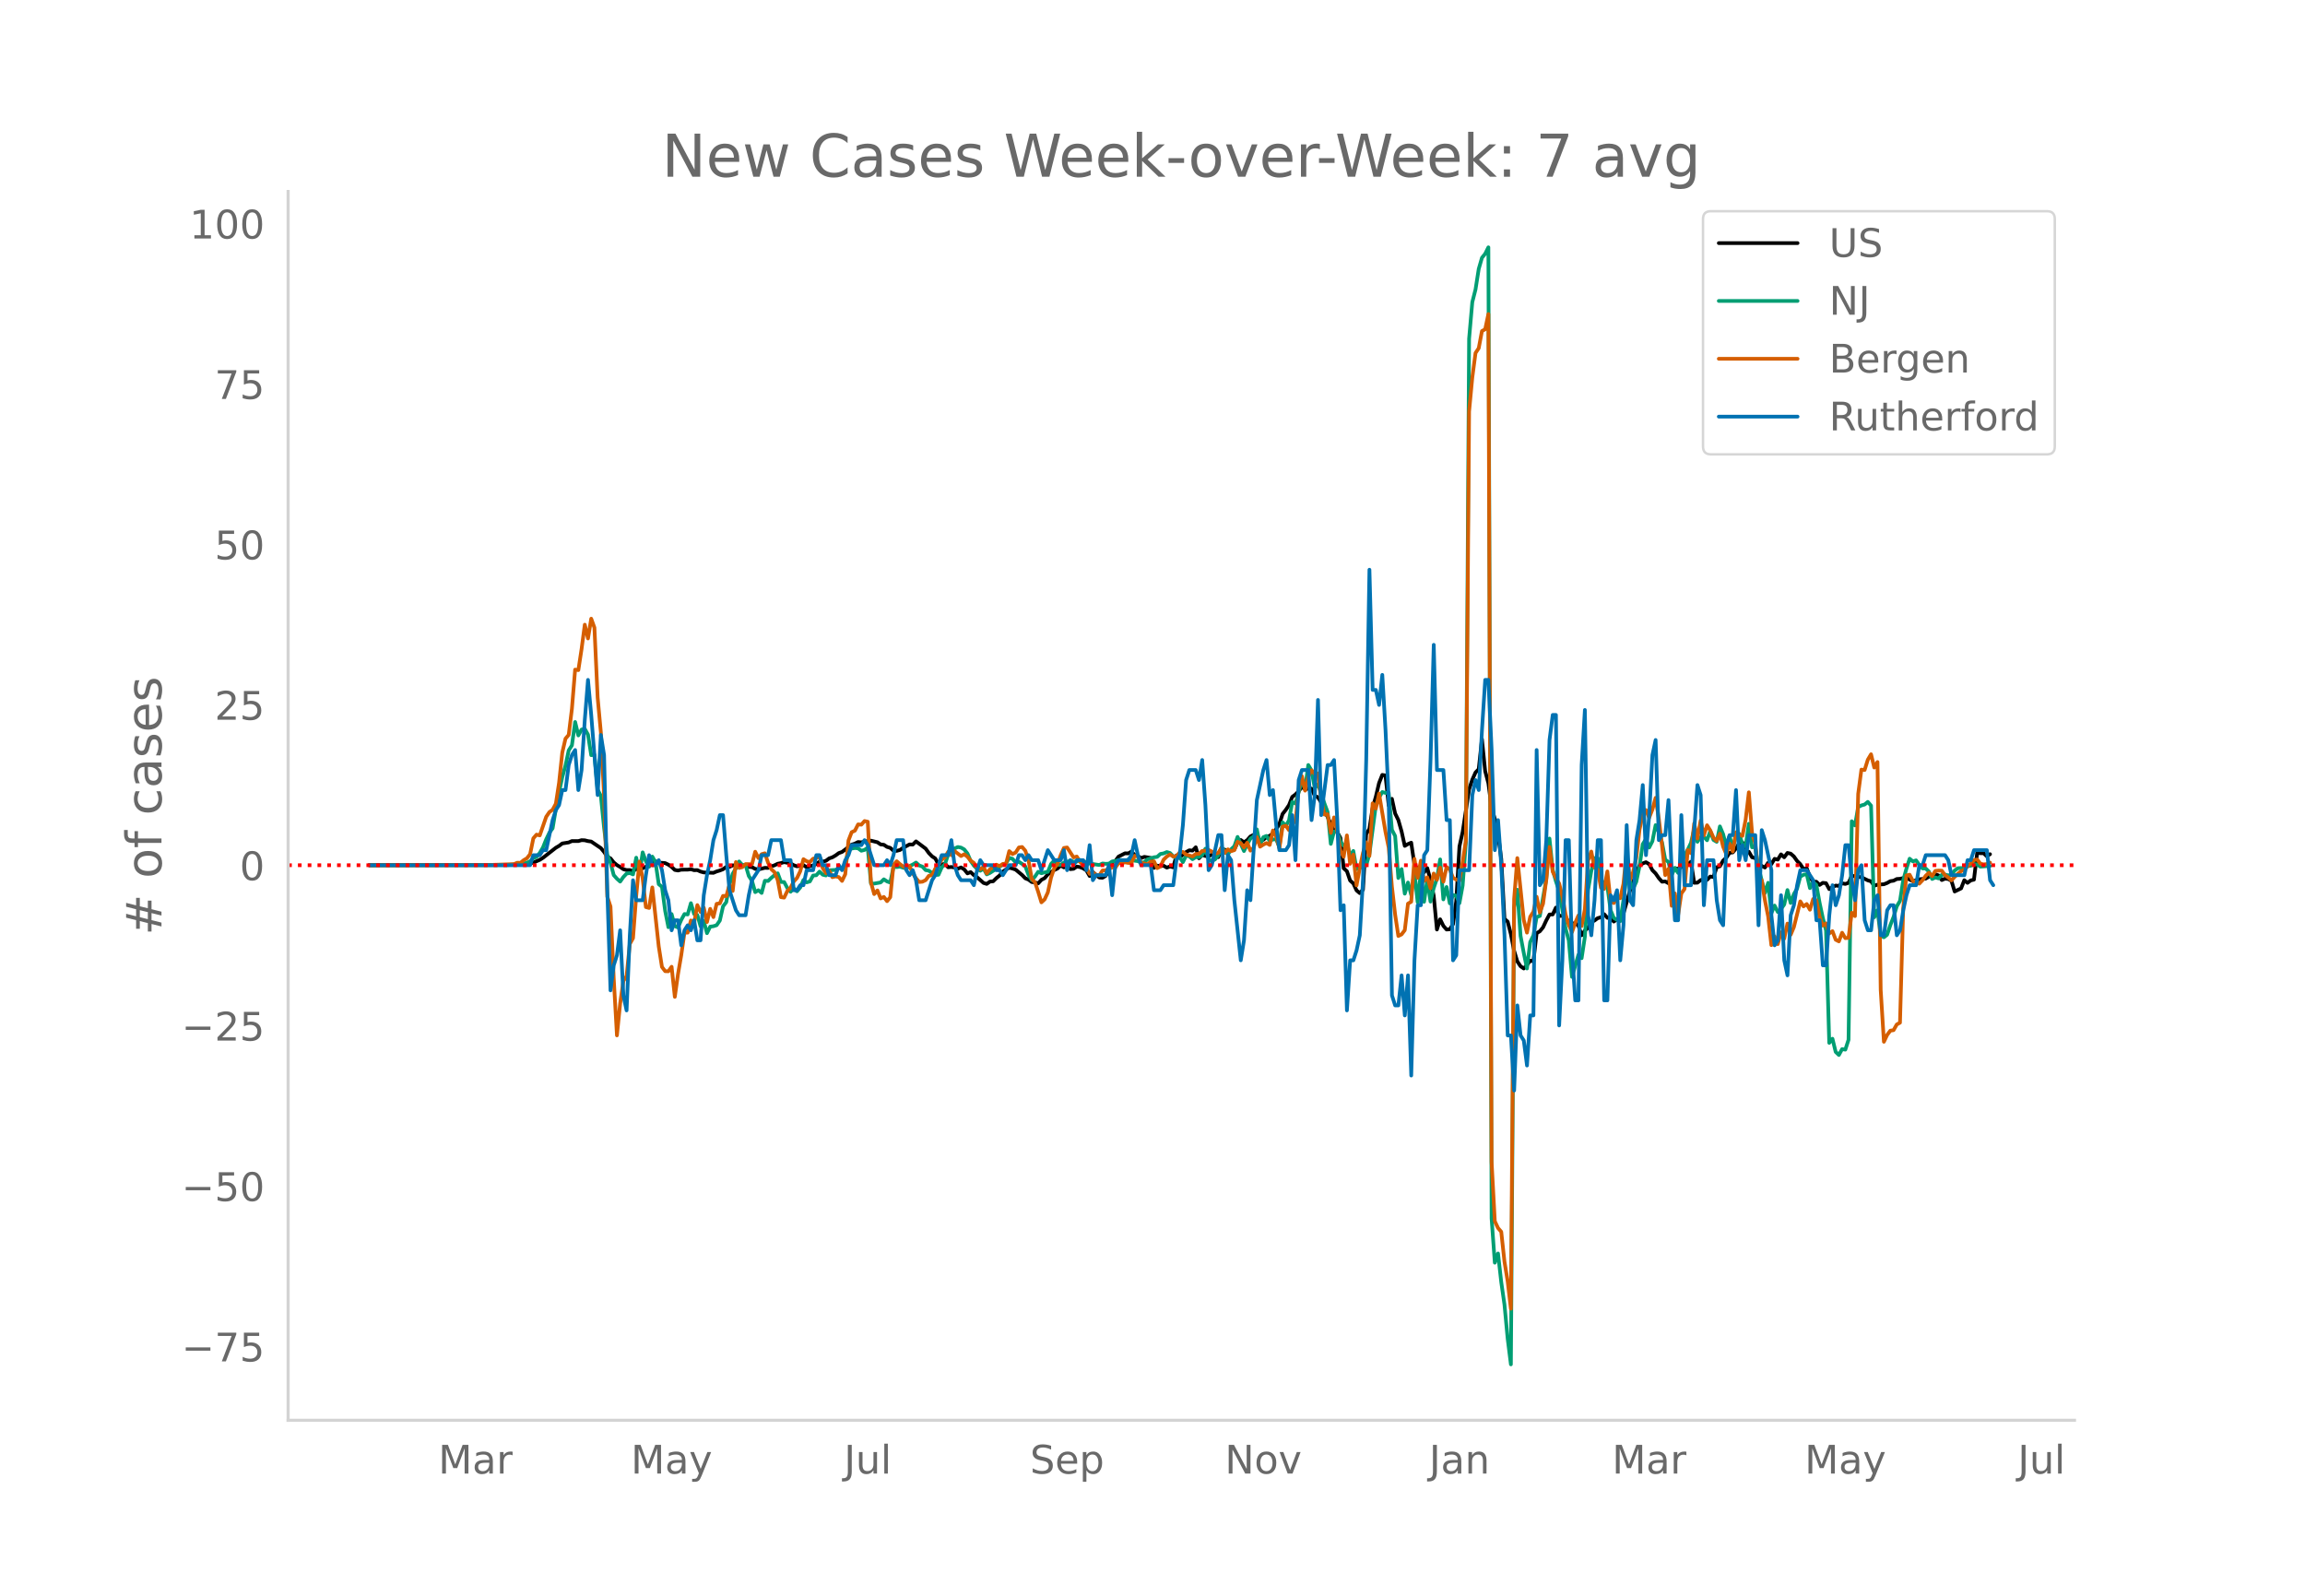 <svg height="864" viewBox="0 0 936 648" width="1248" xmlns="http://www.w3.org/2000/svg" xmlns:xlink="http://www.w3.org/1999/xlink"><defs><style>*{stroke-linecap:butt;stroke-linejoin:round}</style></defs><g id="figure_1"><path d="M0 648h936V0H0z" style="fill:#fff" id="patch_1"/><g id="axes_1"><path d="M117 576.72h725.4V77.76H117z" style="fill:none" id="patch_2"/><path clip-path="url(#p3d0c512562)" d="m149.973 351.329 56.151-.114 6.53-.24 1.305-.1 1.306-.226 1.306-.374 2.612-1.12 1.306-.823 5.223-4.087 1.306-.754 1.306-.987 2.611-.414 1.306-.571 2.612.015 1.306-.372 1.306.059 1.306.326 1.305.18 2.612 1.775 1.306.878 1.306 1.569 1.306 1.974 1.306.632 1.305 1.655 1.306 1.075 1.306.757 1.306.915 1.306.354 1.306-.007 1.305.379 1.306-.769 1.306-.28 1.306-.066 1.306-.595 1.306-.816 1.306-1.059 1.305-.364 1.306.66 1.306-.035 1.306.122 1.306.633 1.306.908 1.306 1.24 1.305.227 1.306-.336 2.612-.017 1.306-.174 1.306.402 1.305-.037 1.306.593 1.306.352 3.918.161 1.306-.557 1.305-.385 1.306-.513 1.306-.97 1.306-.009 1.306-.6 1.306-.032 2.611.137 1.306-.263 1.306.786 1.306.086 1.306.71 1.306.225 2.611-.647 1.306.047 1.306-.627 1.306-.45 1.306-.632 1.306-.264 1.305-.387 2.612.525 1.306.736 1.306.44 2.612-.465 1.305.837 1.306-.42 1.306-.287 1.306-.635 1.306-.915 1.306.007 1.306-.371 1.305-.97 1.306-.44 1.306-.764 1.306-.957 1.306-.464 3.917-2.964 1.306-.407 1.306-.667 1.306.15 1.306-.358 2.611-.331 2.612.638 1.306.893 1.306.137 1.306.866 1.306.398 1.305 1.14 1.306.063 1.306-.341 1.306-.883 2.612-1.39 1.305.068 1.306-1.3 3.918 2.94 1.306 1.807 1.306 1.343 1.305.85 1.306 2.435 1.306.011 1.306-.294 1.306 1.42 1.306-.11 1.306.208 1.305.494 1.306-.524 1.306.798 1.306 1.619 1.306-.526 1.306 1.247 1.305.84 2.612 2.322 1.306.396 1.306-.948 1.306-.126 1.306-1.29 1.305-1.064 1.306-1.544 1.306-.905 1.306-.71 1.306.33 1.306.458 2.611 2.185 1.306 1.34 1.306.52 1.306.994 1.306.139 1.306.392 1.306-1.42 1.305-.69 1.306-1.539 2.612-1.769 1.306-.6 1.306-1.237 1.305.771 1.306-1.011 1.306 1.722 1.306-.137 1.306-.908 1.306.22 1.306.514 1.305.84 1.306 2.264 1.306-1.56 2.612 2.176 1.306.09 1.306-.768 1.305-2.613 1.306-2.879 1.306-.572 1.306-1.768 2.612-1.328 1.305.038 1.306-.72 1.306 1.373 1.306.414 1.306.835 1.306-.497 2.611.442 1.306 4.043 1.306-.922 1.306.201 1.306-.15 1.306.76 1.306-.476 1.305.36 1.306-4.836 1.306.81 1.306-1.186 1.306-.992 1.306-.724 1.305.138 1.306-1.356 1.306 4.474 1.306-1.403 1.306.468 1.306.113 1.306-.694 1.305.312 1.306.751 1.306-3.608 1.306.604 1.306.278 1.306-.091 1.306-.378 1.305-2.802 1.306-.99 1.306.933 1.306-.861 1.306-1.504 1.306-.653 1.305.03 1.306 2.29 1.306-.3 1.306-1.156 1.306-.48 1.306-.97 1.306-1.718 1.305-2.085 1.306-4.093 1.306-1.672 1.306-1.933 1.306-3.324 1.306-.976 1.306-1.32 1.305-1.782 1.306.978 1.306-.29 1.306.036 1.306 2.886 1.306.614 1.306 2.091 1.305 3.55 1.306 2.292 1.306 2.967 1.306 2.616 1.306.641 1.306 2.391 1.305 12.29 1.306 1.179 1.306 3.79 1.306 1.167 1.306 2.84 1.306 1.117 1.306-1.391 1.305-22.596 1.306-2.103 1.306-8.486 1.306-4.59 1.306-5.541 1.306-3.301 1.306.23 1.305 12.163 1.306-2.68 1.306 5.95 1.306 2.666 1.306 4.59 1.306 5.906 1.305-.742 1.306-.57 1.306 8.904 2.612 3.636 1.306-.48 1.306-1.71 1.305 4.781 1.306 6.427 1.306 13.711 1.306-4.15 1.306 2.668 1.306 1.49 1.306-.106 1.305-2.07 1.306-9.26 1.306-22.29 1.306-5.873 2.612-17.335 1.305-3.918 1.306-2.927 1.306-1.347 1.306-12.16 1.306 12.978 1.306 4.897 1.306 10.019 1.305 4.42 1.306 6.085 1.306 10.227 1.306 24.322 1.306 1.137 1.306 5.072 1.306 6.767 1.305 4.312 1.306 1.95 1.306.929 1.306-1.434 1.306-1.751 1.306.25 1.305-11.411 1.306-.763 1.306-1.602 1.306-2.803 1.306-2.42 1.306-.018 1.306-2.783 1.305 3.42 1.306-.103 1.306.665 1.306 1.842 1.306.926 1.306-.598 1.306 1.208 1.305 3.872 1.306-1.875 1.306-1.176 1.306-2.33 1.306-.595 1.306-.97 1.306-.343 1.305-1.265 1.306 1.472 1.306-.045 1.306 1.57 1.306-.936 1.306-.607 1.305-1.69 2.612-9.2 1.306-3.272 1.306-4.529 1.306-2.486 1.306-.895 1.305-.49 1.306.79 1.306 2.453 1.306 1.317 1.306 1.893 1.306 1.466 1.306-.109 1.305.745 1.306-4.603 1.306-1.419 1.306.096 1.306-.647 1.306-1.258 1.305.107 1.306-.994 1.306 8.524 1.306-.045 1.306-1.038 1.306-.338 1.306.228 1.305-1.349 1.306.195 1.306-3.958 1.306-.405 1.306-2.295 1.306-1.198 1.306-1.976 1.305-.16 1.306-1.6 1.306-2.095 1.306-.371 1.306 3.735 1.306.064 1.305 2.244 1.306.322 1.306 2.043 1.306 1.154 1.306.651 1.306-1.942 1.306.548 1.305-2.145 1.306.32 1.306-2.138 1.306 1.193 1.306-1.77 1.306.284 1.306 1.135 1.305 1.84 1.306 1.305 1.306 2.01 1.306-.338 1.306 3.587 1.306 1.805 1.305.08 1.306 1.286 1.306-.848 1.306.14 1.306 2.41 1.306-.81 1.306-.633 1.305.137 1.306-1.055 1.306.261 1.306-.437 1.306-2.896 3.917.615 2.612 1.264 1.306.38 1.306 1.814 1.306-.455 2.611-.17 1.306-.51 1.306-.735 1.306-.191 1.306-.685 1.306-.083 1.305-.29 1.306-.05 2.612 1.31 2.612-.774 2.611-.273 1.306-.788 2.612-.975 1.306.47 1.306 1.87 1.306-.547 1.305.126 1.306.723 1.306 4.353 2.612-1.26 1.306-3.318 1.305 1.07 1.306-.988 1.306-.313 1.306-10.853 1.306.119 1.306-.008 1.306 1.258 1.305-.857h0" style="fill:none;stroke:#000;stroke-linecap:round;stroke-width:1.5" id="line2d_1"/><path clip-path="url(#p3d0c512562)" d="m149.973 351.328 57.457-.105 3.918-.255 2.611-.637 1.306-.604 1.306-1.244 1.306-.507 1.306-1.635 1.306-2.238 1.306-3.264 1.305-2.728 1.306-1.748 1.306-7.811 1.306-6.907 1.306-6.05 1.306-4.732 1.305-6.152 1.306-2.054 1.306-9.487 1.306 5.469 1.306-2.38 1.306-.298 1.306 2.367 1.305 8.319 1.306-.155 1.306 14.123 1.306 2.54 1.306 12.99 1.306 10.88 1.306 3.356 1.305 4.97 1.306 1.475 1.306 1.161 1.306-1.852 1.306-1.396 1.306-.234 1.305.57 1.306-6.798 1.306 6.592 1.306-8.746 1.306 3.604 1.306 2.23 1.306-4.124 1.305 2.297 1.306 8.909 1.306 1.064 1.306 9.815 1.306 6.592 1.306-5.339 1.306 4.92 1.305.511 1.306-3.06 1.306-2.384 1.306.172 1.306-4.58 1.306 4.4 1.305.402 1.306 4.577 1.306-2.15 1.306 4.953 1.306-2.644 1.306-.176 1.306-.423 1.305-1.882 1.306-5.775 1.306-1.693 1.306-7.132 1.306-4.396 1.306-2.222 1.306-2.782 1.305 1.475 1.306-.03 1.306 4.439 1.306 2.003 1.306 4.572 1.306-.776 1.305 1.107 1.306-4.937 1.306.076 1.306-1.266 1.306-1.077 1.306-.758 1.306 3.516 1.305.02 1.306 2.456 1.306 1.48 1.306-1.362 1.306 1.186 1.306-1.543 1.306-3.071 1.305.984 1.306-.381 1.306-2.393 1.306-.121 1.306-1.476 1.306 1.258 1.306.31 1.305-2.091 2.612-.168 1.306-.679 1.306.117 1.306-.645 1.305-7.627 1.306.176 1.306-.226 1.306.13 1.306.98 1.306-.335 1.306-.93 1.305 14.592 1.306.004 2.612-.461 1.306-1.266 1.306.855 1.306.47 1.305-6.408 1.306.109 1.306-.16 2.612.814 1.306-1.065 1.305-.616 1.306-.8 1.306 1.173 1.306.453 1.306 1.425 1.306.247 1.306.947 1.305.809 1.306-.113 1.306-3 1.306-1.334 1.306-3.796 2.612-2.527 1.305-.612 1.306.239 1.306.737 1.306 1.651 1.306 3.018 1.306 1.902 1.305 1.329 1.306.762 1.306-.871 1.306 2.355 1.306-.6 5.223-3.377 1.306-.47 1.306-2.262 1.306.373 1.306 1.483 1.306-.251 1.305.842 1.306 1.023 1.306 3.511 1.306 2.054 1.306-1.43 1.306-1.952 1.306.59 1.305-.351 1.306-.197 1.306-3.198 1.306-1.458 1.306 1.806 1.306-.033 1.305-.885 1.306-.238 1.306-.65 1.306.57 1.306-.096 1.306-.654 3.917 1.446 3.918.595 1.306-.62 1.306.142 1.305-.08 1.306-.888 1.306-.168 1.306-.415 1.306.05 1.306.47 1.305-.712 1.306-.235 1.306.708 1.306.18 1.306.629 1.306-.201 1.306-1.161 2.611-.83 1.306-.167 1.306-1.182 1.306-.23 1.306-.55 1.306.386 1.305 1.328 1.306.901 1.306-.599 1.306 2.091 1.306-2.657 1.306.281 1.305 1.173 1.306-.825 1.306-.025 1.306-.78 1.306-2.636 1.306 4.237 1.306.754 1.305-.64 1.306-1.673 1.306-3.206 2.612 2.925 1.306-2.17 1.306-1.216 1.305-3.792 2.612 5.737 1.306-2.762 1.306-2.3 1.306-.826 1.305-2.917 1.306 6.374 1.306-3.185 1.306-.536 1.306 2.02 1.306-.558 1.306-.1 1.305 3.126 1.306-9.995 1.306 1.442 1.306-2.255 1.306-7.442 1.306.632 2.611-9.09 1.306 2.884 1.306-9.45 1.306 2.217 1.306 7.14 1.306-1.537 1.306 3.52 1.305 4.22 1.306 3.5 1.306 12.97 1.306-5.034h1.306l1.306 4.124 1.305 1.672 1.306-1.006 1.306 4.958 1.306-1.848 1.306 7.346 1.306-.343 1.306-1.002 1.305-.122 1.306-4.605 2.612-19.734 1.306-3.202 1.306-2.259 1.306.352 1.305-.029 1.306 15.007 1.306 2.54 1.306 17.043 1.306-3.612 1.306 9.974 1.305-4.518 1.306 4.995 1.306-9.466 1.306 12.425 1.306-12.14 1.306 11.993 1.306-8.997 1.305 8.926 1.306-5.507 1.306-3.847 1.306-7.782 1.306 16.243 1.306-5.028 1.306 6.633 1.305-3.356 1.306.239 1.306 3.03 1.306-7.142 1.306-17.621 1.306-204.401 1.305-14.89 1.306-5.133 1.306-8.344 1.306-4.522 1.306-1.626 1.306-2.623 1.306 394.356 1.305 17.957 1.306-3.738 1.306 11.608 1.306 9.12 1.306 13.879 1.306 10.418 1.306-185.526 1.305-7.204 1.306 18.712 1.306 6.944 1.306 6.323 1.306-10.732 1.306-2.707 1.305-7.434 1.306-.453 2.612-14.885 1.306-16.558 1.306 12.669 1.306 4.693 1.305 3.847 2.612 15.275 1.306 4.84 1.306 14.852 2.612-8.96 1.305 1.367 1.306-8.604 1.306-19.1 1.306-7.645 1.306-5.288 1.306-.046 1.306 9.253 1.305.679 1.306 1.554 1.306 9.723 1.306 3.13 1.306.796 1.306.529 1.305-8.495 1.306-9.953 1.306 2.225 1.306 3.06 1.306-2.846 1.306-6.324 1.306-8.951 1.305-2.079 1.306 3.441 1.306-2.54 1.306-6.554 1.306 2.854 1.306 4.166 1.306 6.998 1.305.96 1.306 5.334 1.306-2.958 1.306 2.05 1.306-4.204 1.306-2.888 1.305-2.338 1.306-2.766 1.306-5.657 1.306 5.221 1.306-1.898 1.306-.155 1.306 1.433 1.305-3.759 1.306 3.612 1.306.78 1.306-6.265 1.306 3.155 1.306 4.97 1.306-4.32 1.305 5.385 1.306-5.611 1.306-.591 1.306 4.258 1.306.888 1.306-9.186 1.305 9.542 1.306-.092 1.306 8.26 2.612 10.439 1.306-4.195 1.306 12.32 1.305-3.075 1.306 2.619 1.306-1.216 1.306-1.822 1.306-5.88 1.306 5.243 1.306-3.613 1.305-2.196 1.306-4.899 1.306-.737 1.306-.26 1.306 5.687 1.306-2.473 1.305 1.148 1.306 7.271 1.306 6.127 1.306 5.1 1.306 45.658 1.306-1.677 1.306 5.348 1.305 1.249 1.306-2.39 1.306.231 1.306-4.018 1.306-88.742 1.306 1.697 1.306-7.468 1.305-.65 1.306-.364 1.306-1.069 1.306 1.521 1.306 45.34 1.306-2.838 1.306 10.314 1.305.645 1.306-1.03 1.306-3.92 1.306-3.306 1.306-4.304 1.306-2.208 1.305-8.386 1.306-4.685 1.306-4.077 1.306 1.106 1.306-.427 1.306 1.852 1.306 1.425 1.305.029 1.306 1.257 1.306 2.997 1.306-.608 1.306.365 1.306-1.43 1.306-.104 1.305.306 1.306-.227 1.306-1.73 1.306-.947 1.306-.076 1.306.352 1.305-1.123 1.306-.138 1.306-.73 1.306.193 1.306.889 2.612-.197 1.305-.071h0" style="fill:none;stroke:#009e73;stroke-linecap:round;stroke-width:1.5" id="line2d_2"/><path clip-path="url(#p3d0c512562)" d="m149.973 351.328 48.316-.08 10.447-.36 1.306-.558 1.306.04 1.306-1.078 1.305-.759 1.306-1.677 1.306-6.428 1.306-1.518 1.306.32 2.612-7.547 1.305-1.916 1.306-.959 1.306-2.435 1.306-8.505 1.306-12.258 1.306-5.67 1.305-1.518 1.306-10.62 1.306-15.892 1.306.2 1.306-8.545 1.306-9.903 1.306 5.59 1.305-8.025 1.306 3.633 1.306 28.39 1.306 14.134 1.306 25.954 1.306 40.767 1.306 4.033 1.305 29.108 1.306 23.199 1.306-12.977 1.306-9.104 1.306-2.036 1.306-13.017 1.305-2.356 1.306-17.21 1.306-13.894 1.306 6.907 1.306 11.58 1.306.36 1.306-8.346 2.611 23.957 1.306 8.345 1.306 1.717 1.306.04 1.306-1.837 1.306 12.219 1.305-9.304 1.306-7.626 1.306-9.144h1.306l1.306-4.951 1.306 1.038 1.305-7.267 1.306 2.795 1.306-1.757 1.306 5.83 1.306-5.35 1.306 3.353 1.306-5.39 1.305-.2 1.306-3.034 1.306.12 1.306-4.592 1.306 2.475 1.306-11.739 1.306 2.396 1.305-.32 1.306-1.237 2.612.04 1.306-5.071 1.306 2.595 1.305-1.597 1.306-.36 1.306 3.834 1.306 2.635 1.306 1.198 1.306 3.234 1.306 6.908 1.305.2 1.306-2.716 1.306-1.357 1.306-2.516 1.306-1.397 1.306-2.715 1.306-4.912 1.305.839 1.306.32 1.306-1.358 1.306-.32 1.306-.559 1.306 4.712 1.306 2.036 1.305-.998 1.306 2.635 1.306-.319 1.306.28 1.306 1.557 1.306-2.715 1.305-13.696 1.306-3.394 1.306-.599 1.306-2.555 1.306.12 1.306-1.478 1.306.28 1.305 24.676 1.306 4.711 1.306-1.477 1.306 3.234 1.306-.599 1.306 1.717 1.306-1.597 1.305-13.137 1.306-1.477 1.306 1.158 1.306.918 1.306.759 1.306-.879 1.305 2.955 1.306 1.997 1.306 1.517 1.306-.12 1.306-.639 1.306-1.757 1.306-.28 1.305-2.634 1.306-1.518 1.306-2.116 1.306-.958 1.306-2.236 1.306 1.357 1.306-1.637 2.611 1.997 1.306-.719 1.306.998 1.306 1.597 1.306.919 1.305 1.876 1.306.64 1.306-.88 1.306 2.636 1.306-1.717 2.612-1.837 1.305.56 1.306-.879 1.306-.08 1.306-5.11 1.306 1.197 1.306-.639 1.306-2.036 1.305-.2 1.306 1.518 1.306 3.913 1.306 7.586 1.306 1.318 1.306 3.873 1.306 4.272 1.305-1.198 1.306-2.835 1.306-6.029 1.306-3.833 1.306-1.597 1.306-3.674 1.305-2.914 1.306-.2 2.612 4.033 1.306-.36 1.306 2.196 2.611 2.516 1.306 2.356 1.306-.64 1.306 1.039 1.306.2 1.306-1.997 1.306-.08 2.611-1.158 1.306.04 1.306-1.836 1.306.08 1.306-.36 1.305.24 1.306.04 1.306-2.955 1.306.32 1.306 2.555 1.306.24 1.306.399 1.305-1.118 1.306-.16 1.306 2.795 1.306-.639 1.306-2.795 1.306-1.278 1.306-.838 1.305.838 1.306-.12 1.306-1.557 1.306-.2 1.306 1.079 2.611.758 1.306-.998 1.306-.04 1.306-1.198 1.306-.12 1.306-.279 1.306.639 1.305.918 1.306-.359 1.306-2.036 1.306 2.036 1.306-1.437 1.306.758 1.306-.439 1.305-3.394 1.306.52 1.306 1.796 1.306-1.957 1.306 3.235 1.306-1.158 1.305-4.313 1.306 3.873 1.306-.838 1.306-.639 1.306.759 1.306-5.87 1.306 2.516 1.305 4.671 1.306-8.744 1.306-.36 1.306 1.797 1.306-3.913 1.306.72 1.306-13.377 1.305-5.39 1.306 5.91 1.306-5.67 1.306-2.596 1.306 1.437 1.306-.2 1.306 10.741 1.305 5.99 1.306-.12 1.306 7.586 1.306-6.308 1.306 5.79 1.306 7.825 1.305 2.396 1.306-8.704 1.306 11.54 1.306-3.754 1.306 12.537 1.306-6.987 1.306-6.19 1.305-4.391 1.306 5.59 1.306-21.362 1.306 2.116 1.306-6.07 2.612 15.533 1.305 6.389 1.306 15.812 1.306 11.38 1.306 8.704 1.306-.64 1.306-1.716 1.305-10.78 1.306-.76 1.306-17.448 1.306 7.746 1.306-6.988 1.306 8.266 1.306-1.518 1.305 4.472 1.306-5.989 1.306 2.516 1.306-4.912 1.306 5.71 1.306-5.95 1.306.999 1.305 3.394 1.306.679 1.306.479 1.306-7.587 1.306-8.704 1.306-174.25 1.305-13.815 1.306-9.942 1.306-1.956 1.306-6.948 1.306-.719 1.306-6.189 1.306 344.266 1.305 24.117 1.306 2.755 1.306 1.518 1.306 12.098 1.306 7.986 1.306 11.18 1.306-166.344 1.305-16.65 2.612 25.115 1.306 5.151 1.306-6.428 1.306-2.037 1.305-6.109 1.306 6.389 1.306-3.554 1.306-9.663 1.306-13.416 1.306 10.062 1.306 2.596 1.305 2.196 1.306 5.15 1.306 7.387 1.306 4.273 1.306 2.955 1.306-3.794 1.306-2.994 1.305 4.312 1.306-6.748 1.306-19.885 1.306-3.633 1.306 6.508 1.306.839 1.306 7.347 1.305.519 1.306-7.147 1.306 12.178 1.306.679 1.306-2.157 1.306.2 1.305-5.79 1.306-13.096 1.306 11.46 1.306-3.195 1.306-5.75 1.306-11.5 1.306-6.028 1.305-1.917 1.306 3.114 1.306-3.314 1.306-4.751 1.306 8.465 1.306 10.98 1.306 11.939 1.305-2.556 1.306 15.014 1.306-5.031 1.306 8.784 1.306-8.744 1.306-1.837 1.305-15.812 1.306 1.278 1.306-12.059 1.306 6.11 1.306-7.308 1.306 6.07 1.306-4.153 1.305 2.076 1.306 2.955 1.306 1.318 1.306-2.955 1.306 5.31 1.306 3.075 1.306-4.352 1.305 3.234 1.306-7.826 1.306.998 1.306.48 1.306-6.589 1.306-11.1 1.305 16.61 1.306 4.113 1.306 13.616 1.306 1.437 1.306 8.106 1.306 6.468 1.306 11.7 1.305-3.554 1.306 3.154 1.306-4.832 1.306 2.596 1.306-6.11 1.306 4.553 1.306-3.115 2.611-10.461 1.306 2.036 1.306-.958 1.306 2.316 1.306-4.352 1.305.519 1.306 6.668 1.306 3.593 1.306-.878 1.306 4.073 1.306-.919 1.306 3.474 1.305.679 1.306-3.514 1.306 2.196 1.306-.12 1.306-10.221 1.306 1.397 1.306-49.631 1.305-9.863 1.306.16 1.306-4.193 1.306-2.196 1.306 5.39 1.306-2.235 1.306 92.515 1.305 21.082 1.306-2.755 1.306-1.757 1.306-.2 1.306-2.315 1.306-.719 1.305-46.477 1.306-13.336 1.306-.28 1.306 2.516 1.306.32 1.306.798 1.306-1.398 1.305-1.797 1.306-1.237 1.306 1.357 1.306-2.116 1.306-.12 1.306.04 1.306 1.797 1.305.958 1.306 1.198 1.306-1.437 1.306-1.238 1.306-1.078 1.306-.56 1.305-1.397 1.306-1.158 1.306-1.357 1.306-.28 1.306 1.717 1.306.28 1.306-.12 1.305-.6h0" style="fill:none;stroke:#d55e00;stroke-linecap:round;stroke-width:1.5" id="line2d_3"/><path clip-path="url(#p3d0c512562)" d="M149.973 351.328h65.292l1.306-4.067h2.612l1.306-2.034h1.306l2.611-12.202 1.306-4.067 1.306-2.034 1.306-6.1h1.306l1.305-10.169 1.306-4.067 1.306-2.034 1.306 16.27 1.306-8.135 1.306-20.336 1.306-16.27 1.305 14.236 2.612 32.538 1.306-24.404 1.306 8.135 1.306 54.908 1.306 40.673 1.305-10.168 1.306-4.067 1.306-10.169 1.306 26.438 1.306 6.1 1.306-30.504 1.305-22.37 1.306 8.135h2.612l1.306-10.169 1.306-8.134 1.306 4.067h1.305l1.306-2.034 1.306 4.068 1.306 8.134 1.306 4.068 1.306 12.201 1.306-4.067h1.305l1.306 10.168 1.306-6.1 1.306-2.034 1.306 2.033 1.306-4.067 1.305 8.135h1.306l1.306-18.303 1.306-8.135 1.306-6.1 1.306-8.135 1.306-4.067 1.305-6.101h1.306l1.306 16.269 1.306 14.235 2.612 8.135 1.306 2.033h2.611l1.306-8.134 1.306-6.101 2.612-4.067 1.305-6.101h2.612l1.306-6.101h3.918l1.305 8.134h2.612l1.306 12.202h1.306l1.306-2.033h1.306l1.305-6.101h2.612l1.306-6.101h1.306l1.306 4.067h1.306l1.305 4.067h2.612l1.306-4.067 1.306 2.034 1.306-4.068 1.305-2.033 1.306-4.067h3.918l1.306-2.034 1.306 2.034 2.611 8.134h3.918l1.306-2.034 1.306 2.034 1.305-4.067 1.306-6.101h2.612l1.306 12.202 1.306 2.033 1.305-2.033 1.306 4.067 1.306 8.135h2.612l2.612-8.135 1.305-2.034 2.612-8.134h2.612l1.306-6.101 1.306 10.168 1.305 4.067 1.306 2.034h3.918l1.306 2.034 1.305-6.101 1.306-4.068 1.306 2.034h3.918l1.306 2.034h1.305l1.306 2.033 2.612-4.067h2.612l1.306-4.067h1.305l1.306 2.033 1.306-2.033 1.306 2.033h2.612l1.306 4.068 2.611-8.135 2.612 4.067h2.612l1.305-4.067 1.306 8.135 1.306-4.068 1.306 2.034 1.306-2.034h2.612l1.305 4.068 1.306-10.168 1.306 14.235 1.306-2.034h3.918l1.305-4.067 1.306 12.202 1.306-12.202 1.306-2.034h3.917l1.306-2.033 1.306-6.101 1.306 6.1 1.306 4.068h3.917l1.306 10.168h2.612l1.306-2.033h3.917l1.306-10.169 1.306-2.033 1.306-12.202 1.306-18.303 1.306-4.067h2.611l1.306 4.067 1.306-8.134 1.306 18.302 1.306 26.438 1.306-2.034 2.611-12.202h1.306l1.306 22.37 1.306-14.235 1.306 2.033 1.306 16.27 2.611 24.403 1.306-8.134 1.306-20.337 1.306 4.068 2.611-40.673L513 312.689l1.306-4.067 1.306 14.235 1.306-2.034 1.306 14.236 1.305 10.168h2.612l1.306-2.033 1.306-12.202 1.306 18.302 1.306-32.538 1.305-4.067h2.612l1.306 20.336 1.306-10.168 1.306-38.639 1.306 46.774 2.611-20.337h1.306l1.306-2.033 1.306 24.403 1.306 36.606 1.305-2.034 1.306 42.707 1.306-20.337h1.306l1.306-4.067 1.306-6.101 1.306-22.37 1.305-48.807 1.306-77.279 1.306 48.808h1.306l1.306 6.1 1.306-12.201 1.306 22.37 1.305 28.47 1.306 79.313 1.306 4.067h1.306l1.306-12.202 1.306 16.27 1.305-16.27 1.306 40.673 1.306-46.774 1.306-22.37h1.306l1.306-20.336 1.306-2.034 1.305-36.605 1.306-46.774 1.306 50.84h2.612l1.306 20.337h1.306l1.305 56.942 1.306-2.033 1.306-34.572h3.918l1.305-30.505 1.306-6.1 1.306 4.066 1.306-24.403 1.306-20.337h1.306l1.306 28.471 1.305 40.673 1.306-12.202 1.306 18.303 1.306 28.471 1.306 40.673h1.306l1.306 22.37 1.305-34.572 1.306 12.202 1.306 2.033 1.306 10.169 1.306-20.337h1.306l1.305-107.783 1.306 54.909 1.306-2.034 1.306-16.27 1.306-40.672 1.306-10.168h1.306l1.305 126.086 1.306-26.438 1.306-48.807h1.306l1.306 44.74 1.306 20.336h1.306l1.305-95.58 1.306-22.37 1.306 83.378 1.306 8.135 1.306-14.235 1.306-24.404h1.306l1.305 65.076h1.306l1.306-42.706 1.306 2.034 1.306-4.068 1.306 28.471 1.305-14.235 1.306-40.673 1.306 30.505 1.306 2.033 1.306-26.437 1.306-8.135 1.306-14.235 1.305 28.47 1.306-16.268 1.306-24.404 1.306-6.1 1.306 40.672 1.306-2.034h1.306l1.305-14.235 1.306 28.47 1.306 20.337h1.306l1.306-42.706 1.306 28.47h2.611l1.306-22.37 1.306-18.302 1.306 4.067 1.306 44.74 1.306-18.303h2.611l1.306 16.27 1.306 8.134 1.306 2.034 1.306-32.538 1.306-4.068h1.305l1.306-18.303 1.306 28.471 1.306-6.1 1.306 6.1 1.306-10.168h2.611l1.306 36.606 1.306-38.64 1.306 4.068 2.612 12.202v18.302l1.305 12.202 1.306-2.033 1.306-18.303 1.306 26.437 1.306 6.101 1.306-24.404 1.306-4.067 1.305-8.134 1.306-6.101h2.612l2.612 4.067 1.305 16.27h1.306L740.217 392h1.306l1.306-20.337 1.306-12.201 1.306 8.134 1.305-4.067 1.306-8.135 1.306-12.201h1.306l1.306 14.235 1.306 8.135 1.306-12.202 1.305-2.034 1.306 22.37 1.306 4.067h1.306l1.306-12.201 1.306-2.034 1.306 16.269h1.305l1.306-10.168 1.306-2.034h1.306l1.306 12.202 1.306-2.034 1.305-8.134 1.306-6.101 1.306-4.067h2.612l1.306-8.135h1.306l1.305-4.067h7.836l1.305 2.033 1.306 6.101h5.224l1.305-6.1h1.306l1.306-4.068h5.224l1.305 12.202 1.306 2.034h0" style="fill:none;stroke:#0072b2;stroke-linecap:round;stroke-width:1.5" id="line2d_4"/><path clip-path="url(#p3d0c512562)" d="M117 351.328h725.4" style="fill:none;stroke:red;stroke-dasharray:1.5,2.475;stroke-dashoffset:0;stroke-width:1.5" id="line2d_5"/><path d="M117 576.72V77.76" style="fill:none;stroke:#d3d3d3;stroke-linecap:square;stroke-linejoin:miter;stroke-width:1.25" id="patch_3"/><path d="M117 576.72h725.4" style="fill:none;stroke:#d3d3d3;stroke-linecap:square;stroke-linejoin:miter;stroke-width:1.25" id="patch_4"/><g id="matplotlib.axis_1"><g id="xtick_1"><g style="fill:#696969" transform="matrix(.16 0 0 -.16 177.972 598.378)" id="text_1"><defs><path d="M9.813 72.906h14.703l18.593-49.61 18.703 49.61h14.704V0H66.89v64.016l-18.797-50h-9.907l-18.796 50V0H9.813z" id="DejaVuSans-77"/><path d="M34.281 27.484q-10.89 0-15.093-2.484-4.204-2.484-4.204-8.5 0-4.781 3.157-7.594 3.156-2.797 8.562-2.797 7.485 0 12 5.297 4.516 5.297 4.516 14.078v2zm17.922 3.72V0H43.22v8.297Q40.14 3.328 35.547.953q-4.594-2.375-11.234-2.375-8.391 0-13.36 4.719Q6 8.016 6 15.922q0 9.219 6.172 13.906 6.187 4.688 18.437 4.688h12.61v.89q0 6.203-4.078 9.594-4.078 3.39-11.453 3.39-4.688 0-9.141-1.124-4.438-1.125-8.531-3.375v8.312q4.921 1.906 9.562 2.844 4.64.953 9.031.953 11.875 0 17.735-6.156 5.86-6.14 5.86-18.64z" id="DejaVuSans-97"/><path d="M41.11 46.297q-1.516.875-3.297 1.281Q36.03 48 33.89 48q-7.625 0-11.703-4.953-4.079-4.953-4.079-14.234V0H9.08v54.688h9.03v-8.5q2.844 4.984 7.375 7.39Q30.031 56 36.531 56q.922 0 2.047-.125 1.125-.11 2.484-.36z" id="DejaVuSans-114"/></defs><use xlink:href="#DejaVuSans-77"/><use x="86.279" xlink:href="#DejaVuSans-97"/><use x="147.559" xlink:href="#DejaVuSans-114"/></g></g><g id="xtick_2"><g style="fill:#696969" transform="matrix(.16 0 0 -.16 256.183 598.378)" id="text_2"><defs><path d="M32.172-5.078q-3.797-9.766-7.422-12.735-3.61-2.984-9.656-2.984H7.906v7.516h5.282q3.703 0 5.75 1.765Q21-9.766 23.483-3.219l1.61 4.094-22.11 53.813H12.5l17.094-42.766 17.093 42.766h9.516z" id="DejaVuSans-121"/></defs><use xlink:href="#DejaVuSans-77"/><use x="86.279" xlink:href="#DejaVuSans-97"/><use x="147.559" xlink:href="#DejaVuSans-121"/></g></g><g id="xtick_3"><g style="fill:#696969" transform="matrix(.16 0 0 -.16 342.727 598.378)" id="text_3"><defs><path d="M9.813 72.906h9.859V5.078q0-13.187-5-19.14-5-5.954-16.094-5.954h-3.75v8.297h3.078q6.531 0 9.219 3.672Q9.813-4.39 9.813 5.078z" id="DejaVuSans-74"/><path d="M8.5 21.578v33.11h8.984V21.922q0-7.766 3.016-11.656 3.031-3.875 9.094-3.875 7.265 0 11.484 4.64 4.234 4.64 4.234 12.656v31h8.985V0h-8.984v8.406Q42.047 3.422 37.718 1q-4.313-2.422-10.032-2.422-9.421 0-14.312 5.86Q8.5 10.296 8.5 21.578zM31.11 56z" id="DejaVuSans-117"/><path d="M9.422 75.984h8.984V0H9.422z" id="DejaVuSans-108"/></defs><use xlink:href="#DejaVuSans-74"/><use x="29.492" xlink:href="#DejaVuSans-117"/><use x="92.871" xlink:href="#DejaVuSans-108"/></g></g><g id="xtick_4"><g style="fill:#696969" transform="matrix(.16 0 0 -.16 418.262 598.378)" id="text_4"><defs><path d="M53.516 70.516V60.89q-5.61 2.687-10.594 4-4.984 1.328-9.625 1.328-8.047 0-12.422-3.125t-4.375-8.89q0-4.845 2.906-7.313 2.907-2.453 11.016-3.97l5.953-1.218q11.031-2.11 16.281-7.406 5.25-5.297 5.25-14.172 0-10.61-7.11-16.078-7.093-5.469-20.812-5.469-5.172 0-11.015 1.172Q13.14.922 6.89 3.219v10.156q6-3.36 11.765-5.078 5.766-1.703 11.328-1.703 8.438 0 13.032 3.312 4.593 3.328 4.593 9.485 0 5.359-3.297 8.39-3.296 3.032-10.812 4.547L27.484 33.5q-11.03 2.188-15.968 6.875-4.922 4.688-4.922 13.047 0 9.672 6.812 15.234 6.813 5.563 18.766 5.563 5.14 0 10.453-.938 5.328-.922 10.89-2.765z" id="DejaVuSans-83"/><path d="M56.203 29.594v-4.39H14.891q.593-9.282 5.593-14.142 5-4.859 13.938-4.859 5.172 0 10.031 1.266 4.86 1.265 9.656 3.812v-8.5Q49.266.734 44.187-.344 39.11-1.422 33.892-1.422q-13.094 0-20.735 7.61-7.64 7.625-7.64 20.625 0 13.421 7.25 21.296Q20.016 56 32.328 56q11.031 0 17.453-7.11 6.422-7.093 6.422-19.296zm-8.984 2.64q-.094 7.36-4.125 11.75-4.032 4.407-10.672 4.407-7.516 0-12.031-4.25-4.516-4.25-5.203-11.97z" id="DejaVuSans-101"/><path d="M18.11 8.203v-29H9.077v75.484h9.031v-8.296q2.844 4.875 7.157 7.234Q29.594 56 35.594 56q9.968 0 16.187-7.906 6.235-7.907 6.235-20.797T51.78 6.484q-6.218-7.906-16.187-7.906-6 0-10.328 2.375-4.313 2.375-7.157 7.25zm30.578 19.094q0 9.906-4.079 15.547-4.078 5.64-11.203 5.64-7.14 0-11.218-5.64-4.079-5.64-4.079-15.547 0-9.906 4.078-15.547 4.079-5.64 11.22-5.64 7.124 0 11.202 5.64t4.078 15.547z" id="DejaVuSans-112"/></defs><use xlink:href="#DejaVuSans-83"/><use x="63.477" xlink:href="#DejaVuSans-101"/><use x="125" xlink:href="#DejaVuSans-112"/></g></g><g id="xtick_5"><g style="fill:#696969" transform="matrix(.16 0 0 -.16 497.384 598.378)" id="text_5"><defs><path d="M9.813 72.906h13.28l32.329-60.984v60.984h9.562V0h-13.28L19.39 60.984V0H9.813z" id="DejaVuSans-78"/><path d="M30.61 48.39q-7.22 0-11.422-5.64-4.204-5.64-4.204-15.453 0-9.813 4.172-15.453 4.188-5.64 11.453-5.64 7.188 0 11.375 5.655 4.203 5.672 4.203 15.438 0 9.719-4.203 15.406-4.187 5.688-11.375 5.688zm0 7.61q11.718 0 18.406-7.625 6.703-7.61 6.703-21.078 0-13.422-6.703-21.078-6.688-7.64-18.407-7.64-11.765 0-18.437 7.64-6.656 7.656-6.656 21.078 0 13.469 6.656 21.078Q18.844 56 30.609 56z" id="DejaVuSans-111"/><path d="M2.984 54.688H12.5L29.594 8.797l17.093 45.89h9.516L35.687 0H23.485z" id="DejaVuSans-118"/></defs><use xlink:href="#DejaVuSans-78"/><use x="74.805" xlink:href="#DejaVuSans-111"/><use x="135.986" xlink:href="#DejaVuSans-118"/></g></g><g id="xtick_6"><g style="fill:#696969" transform="matrix(.16 0 0 -.16 580.324 598.378)" id="text_6"><defs><path d="M54.89 33.016V0h-8.984v32.719q0 7.765-3.031 11.61-3.031 3.858-9.078 3.858-7.281 0-11.484-4.64-4.204-4.625-4.204-12.64V0H9.08v54.688h9.03v-8.5q3.235 4.937 7.594 7.374Q30.078 56 35.797 56q9.422 0 14.25-5.828 4.844-5.828 4.844-17.156z" id="DejaVuSans-110"/></defs><use xlink:href="#DejaVuSans-74"/><use x="29.492" xlink:href="#DejaVuSans-97"/><use x="90.771" xlink:href="#DejaVuSans-110"/></g></g><g id="xtick_7"><g style="fill:#696969" transform="matrix(.16 0 0 -.16 654.608 598.378)" id="text_7"><use xlink:href="#DejaVuSans-77"/><use x="86.279" xlink:href="#DejaVuSans-97"/><use x="147.559" xlink:href="#DejaVuSans-114"/></g></g><g id="xtick_8"><g style="fill:#696969" transform="matrix(.16 0 0 -.16 732.818 598.378)" id="text_8"><use xlink:href="#DejaVuSans-77"/><use x="86.279" xlink:href="#DejaVuSans-97"/><use x="147.559" xlink:href="#DejaVuSans-121"/></g></g><g id="xtick_9"><g style="fill:#696969" transform="matrix(.16 0 0 -.16 819.363 598.378)" id="text_9"><use xlink:href="#DejaVuSans-74"/><use x="29.492" xlink:href="#DejaVuSans-117"/><use x="92.871" xlink:href="#DejaVuSans-108"/></g></g></g><g id="matplotlib.axis_2"><g id="ytick_1"><g style="fill:#696969" transform="matrix(.16 0 0 -.16 73.733 552.82)" id="text_10"><defs><path d="M10.594 35.5h62.593v-8.297H10.594z" id="DejaVuSans-8722"/><path d="M8.203 72.906h46.875v-4.203L28.61 0H18.312L43.22 64.594H8.203z" id="DejaVuSans-55"/><path d="M10.797 72.906h38.719v-8.312H19.828v-17.86q2.14.735 4.281 1.094 2.157.36 4.313.36 12.203 0 19.328-6.688 7.14-6.688 7.14-18.11 0-11.765-7.328-18.296-7.328-6.516-20.656-6.516-4.593 0-9.36.781-4.75.782-9.827 2.344v9.922q4.39-2.39 9.078-3.563 4.687-1.171 9.906-1.171 8.453 0 13.375 4.437 4.938 4.438 4.938 12.063 0 7.609-4.938 12.047-4.922 4.453-13.375 4.453-3.953 0-7.89-.875-3.922-.875-8.016-2.735z" id="DejaVuSans-53"/></defs><use xlink:href="#DejaVuSans-8722"/><use x="83.789" xlink:href="#DejaVuSans-55"/><use x="147.412" xlink:href="#DejaVuSans-53"/></g></g><g id="ytick_2"><g style="fill:#696969" transform="matrix(.16 0 0 -.16 73.733 487.683)" id="text_11"><defs><path d="M31.781 66.406q-7.61 0-11.453-7.5Q16.5 51.422 16.5 36.375q0-14.984 3.828-22.484 3.844-7.5 11.453-7.5 7.672 0 11.5 7.5 3.844 7.5 3.844 22.484 0 15.047-3.844 22.531-3.828 7.5-11.5 7.5zm0 7.813q12.266 0 18.735-9.703 6.468-9.688 6.468-28.141 0-18.406-6.468-28.11-6.47-9.687-18.735-9.687-12.25 0-18.718 9.688-6.47 9.703-6.47 28.109 0 18.453 6.47 28.14Q19.53 74.22 31.78 74.22z" id="DejaVuSans-48"/></defs><use xlink:href="#DejaVuSans-8722"/><use x="83.789" xlink:href="#DejaVuSans-53"/><use x="147.412" xlink:href="#DejaVuSans-48"/></g></g><g id="ytick_3"><g style="fill:#696969" transform="matrix(.16 0 0 -.16 73.733 422.545)" id="text_12"><defs><path d="M19.188 8.297h34.421V0H7.33v8.297q5.609 5.812 15.296 15.594 9.703 9.797 12.188 12.64 4.734 5.313 6.609 9 1.89 3.688 1.89 7.25 0 5.813-4.078 9.469-4.078 3.672-10.625 3.672-4.64 0-9.797-1.61-5.14-1.609-11-4.89v9.969Q13.767 71.78 18.938 73q5.188 1.219 9.485 1.219 11.328 0 18.062-5.672 6.735-5.656 6.735-15.125 0-4.5-1.688-8.531-1.672-4.016-6.125-9.485-1.218-1.422-7.765-8.187-6.532-6.766-18.453-18.922z" id="DejaVuSans-50"/></defs><use xlink:href="#DejaVuSans-8722"/><use x="83.789" xlink:href="#DejaVuSans-50"/><use x="147.412" xlink:href="#DejaVuSans-53"/></g></g><g id="ytick_4"><use xlink:href="#DejaVuSans-48" style="fill:#696969" transform="matrix(.16 0 0 -.16 97.32 357.407)" id="text_13"/></g><g id="ytick_5"><g style="fill:#696969" transform="matrix(.16 0 0 -.16 87.14 292.269)" id="text_14"><use xlink:href="#DejaVuSans-50"/><use x="63.623" xlink:href="#DejaVuSans-53"/></g></g><g id="ytick_6"><g style="fill:#696969" transform="matrix(.16 0 0 -.16 87.14 227.13)" id="text_15"><use xlink:href="#DejaVuSans-53"/><use x="63.623" xlink:href="#DejaVuSans-48"/></g></g><g id="ytick_7"><g style="fill:#696969" transform="matrix(.16 0 0 -.16 87.14 161.993)" id="text_16"><use xlink:href="#DejaVuSans-55"/><use x="63.623" xlink:href="#DejaVuSans-53"/></g></g><g id="ytick_8"><g style="fill:#696969" transform="matrix(.16 0 0 -.16 76.96 96.855)" id="text_17"><defs><path d="M12.406 8.297h16.11v55.625l-17.532-3.516v8.985l17.438 3.515h9.86V8.296H54.39V0H12.406z" id="DejaVuSans-49"/></defs><use xlink:href="#DejaVuSans-49"/><use x="63.623" xlink:href="#DejaVuSans-48"/><use x="127.246" xlink:href="#DejaVuSans-48"/></g></g><g style="fill:#696969" transform="matrix(0 -.2 -.2 0 65.573 379.813)" id="text_18"><defs><path d="M51.125 44H36.922l-4.11-16.313h14.313zm-7.328 27.781-5.078-20.265h14.265L58.11 71.78h7.813L60.89 51.516h15.234V44h-17.14l-4-16.313h15.53V20.22H53.079L48 0h-7.813l5.032 20.219H30.906L25.875 0h-7.86l5.079 20.219H7.719v7.468h17.187L29 44H13.281v7.516h17.625l4.985 20.265z" id="DejaVuSans-35"/><path d="M37.11 75.984V68.5h-8.594q-4.828 0-6.72-1.953-1.874-1.953-1.874-7.031v-4.828h14.797v-6.985H19.922V0H10.89v47.703H2.297v6.984h8.594V58.5q0 9.125 4.25 13.297 4.25 4.187 13.468 4.187z" id="DejaVuSans-102"/><path d="M48.781 52.594v-8.407q-3.812 2.11-7.64 3.157-3.828 1.047-7.735 1.047-8.75 0-13.593-5.547-4.829-5.532-4.829-15.547 0-10.016 4.829-15.563 4.843-5.53 13.593-5.53 3.907 0 7.735 1.046 3.828 1.047 7.64 3.156V2.094Q45.016.344 40.984-.531q-4.015-.89-8.562-.89-12.36 0-19.64 7.765-7.266 7.765-7.266 20.953 0 13.375 7.343 21.031Q20.22 56 33.016 56q4.14 0 8.093-.86 3.953-.843 7.672-2.546z" id="DejaVuSans-99"/><path d="M44.281 53.078v-8.5q-3.797 1.953-7.906 2.922-4.094.984-8.5.984-6.688 0-10.031-2.047-3.344-2.046-3.344-6.156 0-3.125 2.39-4.906 2.391-1.781 9.626-3.39l3.078-.688q9.562-2.047 13.593-5.781 4.032-3.735 4.032-10.422 0-7.625-6.032-12.078-6.03-4.438-16.578-4.438-4.39 0-9.156.86Q10.688.296 5.422 2v9.281q4.984-2.594 9.812-3.89 4.829-1.282 9.579-1.282 6.343 0 9.75 2.172 3.421 2.172 3.421 6.125 0 3.656-2.468 5.61-2.453 1.953-10.813 3.765l-3.125.735q-8.344 1.75-12.062 5.39-3.704 3.64-3.704 9.985 0 7.718 5.47 11.906Q16.75 56 26.811 56q4.97 0 9.36-.734 4.406-.72 8.11-2.188z" id="DejaVuSans-115"/></defs><use xlink:href="#DejaVuSans-35"/><use x="83.789" xlink:href="#DejaVuSans-32"/><use x="115.576" xlink:href="#DejaVuSans-111"/><use x="176.758" xlink:href="#DejaVuSans-102"/><use x="211.963" xlink:href="#DejaVuSans-32"/><use x="243.75" xlink:href="#DejaVuSans-99"/><use x="298.73" xlink:href="#DejaVuSans-97"/><use x="360.01" xlink:href="#DejaVuSans-115"/><use x="412.109" xlink:href="#DejaVuSans-101"/><use x="473.633" xlink:href="#DejaVuSans-115"/></g></g><g style="fill:#696969" transform="matrix(.24 0 0 -.24 268.746 71.76)" id="text_19"><defs><path d="M4.203 54.688h8.985l11.234-42.672 11.172 42.672h10.593l11.235-42.672 11.187 42.672h8.985L63.28 0H52.688L40.922 44.828 29.109 0H18.5z" id="DejaVuSans-119"/><path d="M64.406 67.281v-10.39q-4.984 4.64-10.625 6.922-5.64 2.296-11.984 2.296-12.5 0-19.14-7.64-6.641-7.64-6.641-22.094 0-14.406 6.64-22.047 6.64-7.64 19.14-7.64 6.345 0 11.985 2.296 5.64 2.297 10.625 6.938V5.609Q59.234 2.094 53.437.33q-5.78-1.75-12.218-1.75-16.563 0-26.094 10.124-9.516 10.14-9.516 27.672 0 17.578 9.516 27.703 9.531 10.14 26.094 10.14 6.531 0 12.312-1.734 5.797-1.734 10.875-5.203z" id="DejaVuSans-67"/><path d="M3.328 72.906h9.953L28.61 11.281l15.282 61.625h11.093l15.328-61.625 15.282 61.625h10.015L77.297 0H64.89L49.516 63.281 33.984 0H21.578z" id="DejaVuSans-87"/><path d="M9.078 75.984h9.031V31.11l26.813 23.578H56.39l-29-25.578L57.625 0H45.906L18.11 26.703V0H9.08z" id="DejaVuSans-107"/><path d="M4.89 31.39h26.313v-8H4.891z" id="DejaVuSans-45"/><path d="M11.719 12.406h10.297V0H11.719zm0 39.297h10.297v-12.39H11.719z" id="DejaVuSans-58"/><path d="M45.406 27.984q0 9.766-4.031 15.125-4.016 5.375-11.297 5.375-7.219 0-11.25-5.375-4.031-5.359-4.031-15.125 0-9.718 4.031-15.093t11.25-5.375q7.281 0 11.297 5.375 4.031 5.375 4.031 15.093zm8.985-21.203q0-13.953-6.203-20.765Q42-20.797 29.203-20.797q-4.734 0-8.937.703-4.203.703-8.157 2.172v8.735q3.954-2.141 7.813-3.157 3.86-1.031 7.86-1.031 8.843 0 13.234 4.61 4.39 4.609 4.39 13.937v4.453q-2.781-4.844-7.125-7.234Q33.938 0 27.875 0 17.828 0 11.672 7.656q-6.156 7.672-6.156 20.328 0 12.688 6.156 20.344Q17.828 56 27.875 56q6.063 0 10.406-2.39 4.344-2.391 7.125-7.22v8.297h8.985z" id="DejaVuSans-103"/></defs><use xlink:href="#DejaVuSans-78"/><use x="74.805" xlink:href="#DejaVuSans-101"/><use x="136.328" xlink:href="#DejaVuSans-119"/><use x="218.115" xlink:href="#DejaVuSans-32"/><use x="249.902" xlink:href="#DejaVuSans-67"/><use x="319.727" xlink:href="#DejaVuSans-97"/><use x="381.006" xlink:href="#DejaVuSans-115"/><use x="433.105" xlink:href="#DejaVuSans-101"/><use x="494.629" xlink:href="#DejaVuSans-115"/><use x="546.729" xlink:href="#DejaVuSans-32"/><use x="578.516" xlink:href="#DejaVuSans-87"/><use x="671.518" xlink:href="#DejaVuSans-101"/><use x="733.041" xlink:href="#DejaVuSans-101"/><use x="794.564" xlink:href="#DejaVuSans-107"/><use x="852.475" xlink:href="#DejaVuSans-45"/><use x="890.434" xlink:href="#DejaVuSans-111"/><use x="951.615" xlink:href="#DejaVuSans-118"/><use x="1010.795" xlink:href="#DejaVuSans-101"/><use x="1072.318" xlink:href="#DejaVuSans-114"/><use x="1107.057" xlink:href="#DejaVuSans-45"/><use x="1139.141" xlink:href="#DejaVuSans-87"/><use x="1232.143" xlink:href="#DejaVuSans-101"/><use x="1293.666" xlink:href="#DejaVuSans-101"/><use x="1355.189" xlink:href="#DejaVuSans-107"/><use x="1413.1" xlink:href="#DejaVuSans-58"/><use x="1446.791" xlink:href="#DejaVuSans-32"/><use x="1478.578" xlink:href="#DejaVuSans-55"/><use x="1542.201" xlink:href="#DejaVuSans-32"/><use x="1573.988" xlink:href="#DejaVuSans-97"/><use x="1635.268" xlink:href="#DejaVuSans-118"/><use x="1694.447" xlink:href="#DejaVuSans-103"/></g><g id="legend_1"><path d="M694.75 184.5H831.2q3.2 0 3.2-3.2V88.96q0-3.2-3.2-3.2H694.75q-3.2 0-3.2 3.2v92.34q0 3.2 3.2 3.2z" style="fill:none;opacity:.8;stroke:#ccc;stroke-linejoin:miter" id="patch_5"/><path d="M697.95 98.718h32" style="fill:none;stroke:#000;stroke-linecap:round;stroke-width:1.5" id="line2d_6"/><g style="fill:#696969" transform="matrix(.16 0 0 -.16 742.75 104.317)" id="text_20"><defs><path d="M8.688 72.906h9.921V28.61q0-11.718 4.235-16.875 4.25-5.14 13.781-5.14 9.469 0 13.719 5.14 4.25 5.157 4.25 16.875v44.297H64.5V27.391q0-14.25-7.063-21.532-7.046-7.28-20.812-7.28-13.828 0-20.89 7.28-7.047 7.282-7.047 21.532z" id="DejaVuSans-85"/></defs><use xlink:href="#DejaVuSans-85"/><use x="73.193" xlink:href="#DejaVuSans-83"/></g><path d="M697.95 122.203h32" style="fill:none;stroke:#009e73;stroke-linecap:round;stroke-width:1.5" id="line2d_8"/><g style="fill:#696969" transform="matrix(.16 0 0 -.16 742.75 127.802)" id="text_21"><use xlink:href="#DejaVuSans-78"/><use x="74.805" xlink:href="#DejaVuSans-74"/></g><path d="M697.95 145.688h32" style="fill:none;stroke:#d55e00;stroke-linecap:round;stroke-width:1.5" id="line2d_10"/><g style="fill:#696969" transform="matrix(.16 0 0 -.16 742.75 151.287)" id="text_22"><defs><path d="M19.672 34.813V8.108H35.5q7.953 0 11.781 3.297 3.844 3.297 3.844 10.078 0 6.844-3.844 10.078-3.828 3.25-11.781 3.25zm0 29.984V42.828h14.61q7.218 0 10.75 2.703 3.546 2.719 3.546 8.282 0 5.515-3.547 8.25-3.531 2.734-10.75 2.734zm-9.86 8.11h25.204q11.28 0 17.375-4.688Q58.5 63.53 58.5 54.89q0-6.703-3.125-10.657-3.125-3.953-9.188-4.922 7.282-1.562 11.313-6.53 4.031-4.954 4.031-12.376 0-9.765-6.64-15.093Q48.25 0 35.984 0H9.812z" id="DejaVuSans-66"/></defs><use xlink:href="#DejaVuSans-66"/><use x="68.604" xlink:href="#DejaVuSans-101"/><use x="130.127" xlink:href="#DejaVuSans-114"/><use x="169.49" xlink:href="#DejaVuSans-103"/><use x="232.967" xlink:href="#DejaVuSans-101"/><use x="294.49" xlink:href="#DejaVuSans-110"/></g><path d="M697.95 169.173h32" style="fill:none;stroke:#0072b2;stroke-linecap:round;stroke-width:1.5" id="line2d_12"/><g style="fill:#696969" transform="matrix(.16 0 0 -.16 742.75 174.773)" id="text_23"><defs><path d="M44.39 34.188q3.172-1.079 6.172-4.594 3-3.516 6.032-9.672L66.609 0H56l-9.313 18.703q-3.624 7.328-7.015 9.719-3.39 2.39-9.25 2.39h-10.75V0h-9.86v72.906h22.266q12.5 0 18.656-5.234 6.157-5.219 6.157-15.766 0-6.89-3.203-11.437-3.204-4.532-9.297-6.282zM19.673 64.797V38.922h12.406q7.125 0 10.766 3.297 3.64 3.297 3.64 9.687 0 6.39-3.64 9.64-3.64 3.25-10.766 3.25z" id="DejaVuSans-82"/><path d="M18.313 70.219V54.688h18.5v-6.985h-18.5V18.016q0-6.688 1.828-8.594 1.828-1.906 7.453-1.906h9.218V0h-9.218q-10.407 0-14.36 3.875-3.953 3.89-3.953 14.14v29.688H2.687v6.984h6.594V70.22z" id="DejaVuSans-116"/><path d="M54.89 33.016V0h-8.984v32.719q0 7.765-3.031 11.61-3.031 3.858-9.078 3.858-7.281 0-11.484-4.64-4.204-4.625-4.204-12.64V0H9.08v75.984h9.03V46.188q3.235 4.937 7.594 7.374Q30.078 56 35.797 56q9.422 0 14.25-5.828 4.844-5.828 4.844-17.156z" id="DejaVuSans-104"/><path d="M45.406 46.39v29.594h8.985V0h-8.985v8.203Q42.578 3.328 38.25.953q-4.313-2.375-10.375-2.375-9.906 0-16.14 7.906-6.22 7.922-6.22 20.813 0 12.89 6.22 20.797Q17.968 56 27.874 56q6.063 0 10.375-2.375 4.328-2.36 7.156-7.234zm-30.61-19.093q0-9.906 4.079-15.547 4.078-5.64 11.203-5.64 7.125 0 11.219 5.64 4.11 5.64 4.11 15.547 0 9.906-4.11 15.547-4.094 5.64-11.219 5.64-7.125 0-11.203-5.64-4.078-5.64-4.078-15.547z" id="DejaVuSans-100"/></defs><use xlink:href="#DejaVuSans-82"/><use x="64.982" xlink:href="#DejaVuSans-117"/><use x="128.361" xlink:href="#DejaVuSans-116"/><use x="167.57" xlink:href="#DejaVuSans-104"/><use x="230.949" xlink:href="#DejaVuSans-101"/><use x="292.473" xlink:href="#DejaVuSans-114"/><use x="333.586" xlink:href="#DejaVuSans-102"/><use x="368.791" xlink:href="#DejaVuSans-111"/><use x="429.973" xlink:href="#DejaVuSans-114"/><use x="469.336" xlink:href="#DejaVuSans-100"/></g></g></g></g><defs><clipPath id="p3d0c512562"><path d="M117 77.76h725.4v498.96H117z"/></clipPath></defs></svg>